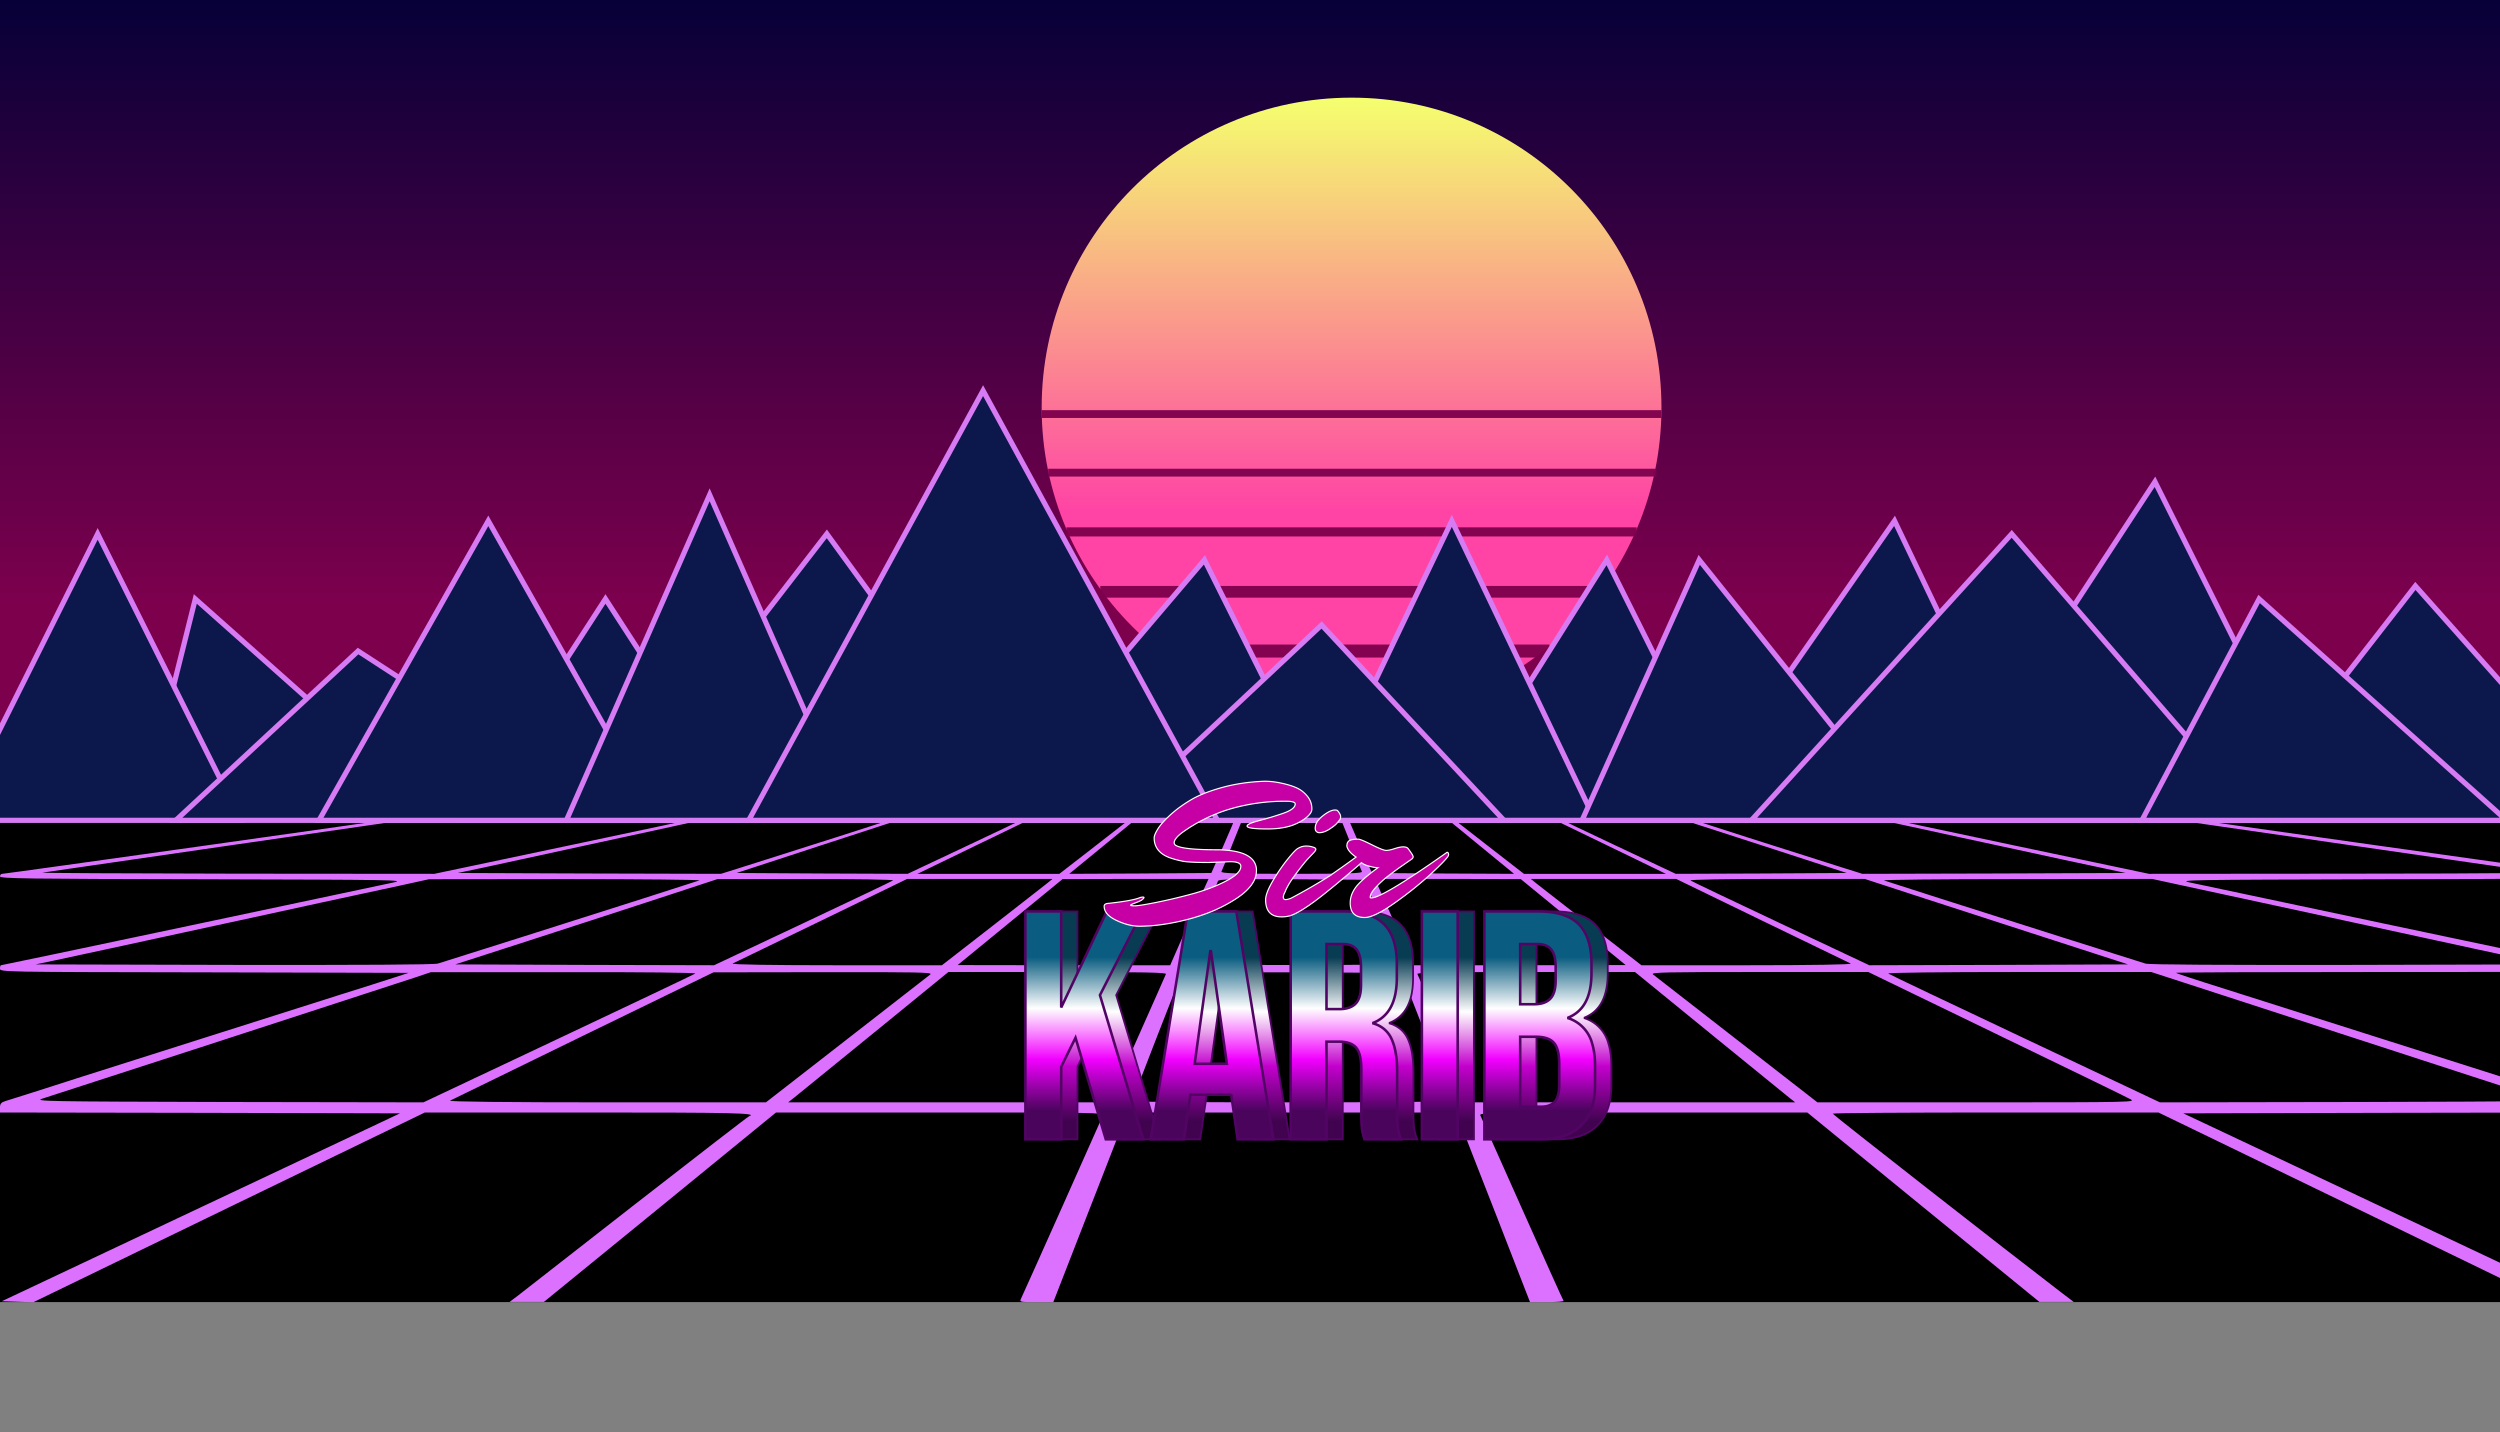 <svg id="bg" xmlns="http://www.w3.org/2000/svg" xmlns:xlink="http://www.w3.org/1999/xlink" width="1920" height="1100" 
style="" viewBox="0 0 1920 1100">
  <rect x="0" y="0" width="1920" height="1100" fill="#808080" stroke="none"/>
  <defs>
    <linearGradient id="linear-gradient-bg" x1="0.5" x2="0.5" y2="1.4" gradientUnits="objectBoundingBox">
      <stop offset="0.001" stop-color="#070038"/>
      <stop offset="0.554" stop-color="#7D004D"/>
    </linearGradient>
    <linearGradient id="linear-gradient-2" x1="0.5" x2="0.5" y2="0.699" gradientUnits="objectBoundingBox">
      <stop offset="0.001" stop-color="#F5FF6E"/>
      <stop offset="0.954" stop-color="#FF44A5" stop-opacity="0.999"/>
    </linearGradient>
    <linearGradient id="linear-gradient-3" x1="0.5" x2="0.5" y1="0.2" y2="1" gradientUnits="objectBoundingBox">
      <stop offset="0.001" stop-color="#073C53" stop-opacity="1"/>
      <stop offset="0.3" stop-color="#FFFFFF" stop-opacity="1"/>
      <stop offset="0.6" stop-color="#C300CD" stop-opacity="1"/>
      <stop offset="0.9" stop-color="#410350" stop-opacity="1"/>
    </linearGradient>
    <linearGradient id="linear-gradient-4" x1="0.5" x2="0.5" y1="0.2" y2="0.95" gradientUnits="objectBoundingBox">
      <stop offset="0.001" stop-color="#0A5D80" stop-opacity="1"/>
      <stop offset="0.3" stop-color="#FFFFFF" stop-opacity="1"/>
      <stop offset="0.6" stop-color="#F200FF" stop-opacity="1"/>
      <stop offset="0.9" stop-color="#4A045C" stop-opacity="1"/>
    </linearGradient>
    <linearGradient id="linear-gradient-5" x1="0.1" x2="2.5" y2="1" gradientUnits="objectBoundingBox">
      <stop offset="0"/>
      <stop offset="0" stop-color="#C700A6"/>
    </linearGradient>
  </defs>
  <rect id="Rectangle_bg_grid" data-name="Rectangle bg Grid" width="1920" height="500" fill="black" transform="translate(0 500)"/>
  <rect id="Rectangle_bg" data-name="Rectangle bg" width="1920" height="600" fill="url(#linear-gradient-bg)"/>
  <circle id="Ellipse_1" data-name="Ellipse 1" cx="0" cy="98" r="238" transform="translate(1038 215)" fill="url(#linear-gradient-2)"
  style="filter: drop-shadow(0 0 58px #F00090); overflow: visible;"
  />
  <g id="Group_1" data-name="Group 1" opacity="0.95" fill="#7D004D" style="filter: drop-shadow(0 0 98px #F00090); overflow: visible;">
    <rect id="Rectangle_2-1" data-name="Rectangle 2" width="476" height="6" transform="translate(800 315)"/>
    <rect id="Rectangle_2-2" data-name="Rectangle 2" width="467" height="6" transform="translate(805 360)"/>
    <rect id="Rectangle_2-3" data-name="Rectangle 2" width="438" height="7" transform="translate(819 405)"/>
    <rect id="Rectangle_2-4" data-name="Rectangle 2" width="387" height="9" transform="translate(845 450)"/>
    <rect id="Rectangle_2-5" data-name="Rectangle 2" width="303" height="10" transform="translate(887 495)"/>
  </g>
  <g id="Grid" data-name="Group Grid" transform="translate(0,1182) scale(0.155,-0.130)"
  fill="#DC71FF" stroke="none" style="filter: drop-shadow(0 0 78px #F200FF); overflow: visible;">
    <path d="M238 4863 c39 -2 105 -2 145 0 39 1 7 3 -73 3 -80 0 -112 -2 -72 -3z"/>
    <path d="M2383 4863 c15 -2 39 -2 55 0 15 2 2 4 -28 4 -30 0 -43 -2 -27 -4z"/>
    <path d="M6245 4860 c-3 -6 1 -7 9 -4 18 7 21 14 7 14 -6 0 -13 -4 -16 -10z"/>
    <path d="M6530 4866 c0 -2 7 -7 16 -10 8 -3 12 -2 9 4 -6 10 -25 14 -25 6z"/>
    <path d="M10363 4863 c15 -2 39 -2 55 0 15 2 2 4 -28 4 -30 0 -43 -2 -27 -4z"/>
    <path d="M12418 4863 c39 -2 105 -2 145 0 39 1 7 3 -73 3 -80 0 -112 -2 -72 -3z"/>
    <path d="M6314 4770 l-29 -80 -100 0 -99 0 74 77 c75 77 65 71 -40 -26 l-55
    -51 -100 1 c-94 0 -98 1 -72 15 15 8 27 17 27 20 0 3 -16 -4 -36 -15 -40 -24
    -6 -22 -474 -20 -102 1 -194 1 -205 1 -11 0 -146 0 -300 0 -154 0 -291 1 -305
    0 -14 0 -216 -1 -450 -3 l-425 -3 360 -6 c198 -3 349 -7 335 -8 -14 -2 -20 -5
    -15 -8 6 -2 53 2 106 9 114 14 593 12 569 -3 -19 -12 -18 -12 65 3 43 7 132
    11 230 9 148 -3 158 -4 135 -18 -17 -10 -18 -13 -5 -9 63 22 95 25 200 23
    l117 -3 -130 -72 -129 -73 -184 1 -184 0 143 56 c78 31 141 58 139 60 -2 2
    -75 -24 -163 -57 l-159 -60 -278 2 -278 3 231 59 c126 33 228 61 226 63 -2 2
    -120 -25 -263 -61 l-260 -66 -424 1 -424 1 354 61 c195 34 349 63 344 64 -6 2
    -186 -26 -400 -62 l-390 -65 -634 2 -634 3 195 22 c590 66 863 98 845 101 -11
    1 -282 -27 -602 -63 l-581 -65 -964 1 c-530 1 -954 3 -943 5 11 1 313 24 670
    51 358 26 638 49 624 51 -15 2 -213 -11 -440 -28 -805 -60 -945 -70 -1037 -76
    -243 -18 -12 -24 891 -25 854 -1 968 -3 872 -14 -293 -35 -1825 -205 -1839
    -205 -9 0 -16 -4 -16 -10 0 -7 343 -10 1008 -11 554 0 1003 -2 997 -4 -12 -5
    -1978 -335 -1994 -335 -6 0 -11 -7 -11 -15 0 -13 121 -15 1007 -17 953 -3
    1004 -4 943 -19 -36 -9 -487 -123 -1002 -253 -515 -130 -940 -236 -943 -236
    -3 0 -5 -9 -5 -20 0 -20 8 -20 1012 -22 l1013 -3 -70 -27 c-39 -15 -164 -63
    -280 -106 -387 -146 -897 -340 -1260 -477 -198 -76 -372 -142 -387 -147 -22
    -8 -28 -16 -28 -39 l0 -29 991 -2 991 -3 -987 -555 -986 -555 78 -3 78 -3 970
    561 970 560 808 0 c717 0 845 -3 799 -22 -5 -1 -256 -233 -558 -513 -302 -281
    -567 -528 -589 -548 l-40 -36 85 0 85 0 575 559 575 560 814 0 c770 0 813 -1
    806 -17 -4 -10 -94 -252 -201 -538 -107 -286 -199 -530 -204 -542 -9 -23 -9
    -23 74 -23 l85 0 164 502 c91 277 173 529 183 561 l18 57 816 0 816 0 18 -57
    c10 -32 92 -284 183 -560 l164 -503 85 0 c47 0 83 3 81 8 -3 4 -95 248 -205
    542 -110 294 -203 543 -207 553 -7 16 36 17 806 17 l814 0 575 -560 575 -559
    85 0 85 0 -63 57 c-261 238 -1131 1049 -1131 1055 -1 4 362 7 807 7 l807 0
    970 -560 970 -561 78 3 78 3 -986 555 -987 555 991 3 991 2 0 29 c0 23 -6 31
    -27 39 -16 5 -309 117 -653 247 -344 130 -724 274 -845 320 -121 46 -280 106
    -354 134 -74 28 -137 53 -139 56 -3 3 450 5 1006 5 1005 0 1012 0 1012 20 0
    11 -2 20 -5 20 -3 0 -428 106 -943 236 -515 130 -966 244 -1002 253 -61 15
    -10 16 943 19 886 2 1007 4 1007 17 0 8 -5 15 -11 15 -17 0 -1982 330 -1994
    335 -5 2 443 4 998 4 664 1 1007 4 1007 11 0 6 -7 10 -16 10 -14 0 -1546 170
    -1839 205 -96 11 18 13 873 14 902 1 1133 7 890 25 -92 6 -232 16 -1037 76
    -227 17 -425 30 -440 28 -14 -2 267 -25 624 -51 358 -27 659 -50 670 -51 11
    -2 -413 -4 -943 -5 l-964 -1 -581 65 c-320 36 -591 64 -602 63 -18 -3 255 -35
    845 -101 l195 -22 -634 -3 -634 -2 -390 65 c-214 36 -394 64 -400 62 -5 -1
    149 -30 344 -64 l354 -61 -425 -1 -425 -1 -273 69 c-151 38 -276 72 -279 75
    -12 12 482 11 576 -1 53 -7 101 -11 106 -9 6 3 -1 6 -15 8 -14 1 137 5 335 8
    l360 6 -425 3 c-234 2 -436 3 -450 3 -14 1 -151 0 -305 0 -154 0 -289 0 -300
    0 -11 0 -103 0 -205 -1 -468 -2 -434 -4 -474 20 -20 11 -36 18 -36 15 0 -3 12
    -12 28 -20 25 -14 21 -15 -73 -15 l-100 -1 -55 51 c-105 97 -115 103 -40 26
    l74 -77 -99 0 -100 0 -29 80 c-16 45 -30 79 -33 77 -2 -3 8 -37 22 -78 14 -40
    25 -74 25 -76 0 -2 -45 -3 -100 -3 -55 0 -100 1 -100 3 0 2 11 36 25 76 14 41
    24 75 22 78 -3 2 -17 -32 -33 -77z m1639 -171 l248 -64 -278 -3 -278 -2 -159
    60 c-88 33 -161 59 -163 57 -2 -2 61 -29 139 -60 l143 -56 -184 0 -184 -1
    -111 62 c-61 34 -120 67 -130 74 -16 11 35 13 279 13 164 0 300 2 302 4 7 7
    121 -18 376 -84z m-1978 6 l-80 -74 -155 -1 -155 0 130 75 130 74 105 0 105 0
    -80 -74z m277 0 l-27 -75 -155 0 -155 1 78 74 79 75 103 0 104 0 -27 -75z
    m276 7 c12 -38 22 -71 22 -75 0 -4 -67 -7 -150 -7 -82 0 -150 3 -150 7 0 4 10
    37 22 75 l22 68 106 0 106 0 22 -68z m279 -7 l78 -74 -155 -1 -155 0 -27 75
    -27 75 104 0 103 0 79 -75z m278 0 l130 -75 -155 0 -155 1 -80 74 -80 74 105
    0 105 0 130 -74z m-3705 -110 c-41 -7 -331 -56 -644 -109 l-569 -96 -976 1
    -976 1 245 29 c135 15 324 37 420 48 96 12 375 43 620 71 245 27 472 54 505
    59 33 5 373 8 755 9 600 0 685 -2 620 -13z m635 -95 l-430 -110 -650 1 -650 1
    160 28 c88 16 243 43 345 60 102 17 309 53 460 80 l275 48 460 0 460 1 -430
    -109z m1074 106 c-2 -2 -130 -51 -284 -110 l-280 -106 -430 1 c-366 1 -423 3
    -385 14 25 7 189 49 365 95 176 45 340 88 365 95 31 9 138 13 349 14 167 0
    302 -1 300 -3z m430 0 c-2 -2 -89 -51 -193 -110 l-188 -106 -279 2 -279 3 273
    106 272 107 199 1 c110 1 197 -1 195 -3z m269 -74 c-46 -44 -99 -93 -120 -111
    l-36 -31 -226 2 -227 3 183 107 183 106 163 1 163 1 -83 -78z m388 -32 l-41
    -110 -234 0 -233 0 113 110 114 109 161 1 161 0 -41 -110z m421 5 c18 -55 33
    -103 33 -107 0 -5 -103 -8 -230 -8 -126 0 -230 3 -230 6 0 7 61 197 67 207 2
    4 77 6 166 5 l161 -3 33 -100z m422 -5 l113 -110 -233 0 -234 0 -41 110 -41
    110 161 0 161 -1 114 -109z m415 3 l187 -108 -227 -3 -226 -2 -36 31 c-21 18
    -74 67 -120 111 l-83 78 159 0 160 0 186 -107z m508 0 l278 -108 -279 -3 -279
    -2 -188 106 c-104 59 -191 108 -193 110 -2 2 83 4 189 4 l194 0 278 -107z
    m431 88 c39 -11 207 -54 372 -97 165 -42 320 -82 345 -89 38 -11 -19 -13 -385
    -14 l-430 -1 -280 106 c-154 59 -282 108 -284 110 -2 2 129 4 293 4 261 0 305
    -2 369 -19z m1345 -61 c257 -44 541 -93 632 -109 l165 -29 -650 -1 -650 -1
    -430 110 -430 109 448 0 448 1 467 -80z m1317 42 c273 -33 759 -89 1254 -144
    l295 -33 -975 -3 -974 -2 -570 96 c-313 53 -604 102 -645 109 -65 11 24 13
    640 11 l715 -2 260 -32z m-7556 -206 c-2 -2 -302 -79 -666 -170 l-661 -166
    -984 1 c-540 1 -972 4 -958 6 14 2 450 78 970 168 l945 163 679 1 c374 1 677
    -1 675 -3z m941 -13 c-30 -13 -445 -172 -757 -289 l-91 -34 -652 2 -652 3 124
    31 c195 50 693 179 938 243 l225 59 450 0 c414 0 447 -1 415 -15z m667 11 c-3
    -3 -137 -80 -298 -170 l-292 -164 -423 2 -424 3 428 167 427 166 294 1 c162 1
    292 -2 288 -5z m503 -18 c-14 -13 -96 -89 -183 -170 l-158 -146 -351 0 -352 0
    294 170 295 170 240 0 240 0 -25 -24z m530 15 c0 -4 -27 -80 -59 -167 l-59
    -159 -352 -3 -352 -2 173 169 174 170 238 1 c130 0 237 -4 237 -9z m571 -148
    c28 -87 54 -164 57 -170 3 -10 -71 -13 -348 -13 -277 0 -351 3 -348 13 3 6 29
    83 57 170 l53 157 238 0 238 0 53 -157z m638 -14 l173 -169 -352 2 -352 3 -59
    159 c-32 87 -59 163 -59 167 0 5 107 9 238 9 l237 -1 174 -170z m631 1 l294
    -170 -352 0 -351 0 -158 146 c-87 81 -169 157 -183 170 l-25 24 240 0 240 0
    295 -170z m757 3 l433 -168 -424 -3 -423 -2 -292 164 c-161 90 -295 167 -298
    170 -4 3 124 6 282 6 l289 0 433 -167z m751 106 c130 -34 365 -95 522 -135
    157 -41 343 -89 413 -106 l129 -33 -652 -3 -652 -2 -91 34 c-312 117 -727 276
    -757 289 -32 14 0 15 408 16 l442 1 238 -61z m2091 -95 c498 -86 940 -162 981
    -169 64 -11 -68 -13 -908 -14 l-984 -1 -661 166 c-364 91 -664 168 -666 170
    -2 2 296 4 664 4 l668 0 906 -156z m-8094 -223 c-31 -13 -429 -164 -870 -331
    -220 -83 -411 -155 -425 -160 -16 -7 -384 -9 -1010 -8 l-984 3 89 22 c50 13
    169 43 265 68 96 25 272 71 390 101 118 30 265 68 325 84 61 16 218 57 350 91
    132 34 305 78 385 99 l145 38 680 1 c374 0 671 -4 660 -8z m960 0 c-6 -5 -207
    -119 -449 -255 l-438 -246 -641 2 -641 3 400 154 c219 85 512 198 649 252
    l250 98 440 0 c250 1 435 -3 430 -8z m760 -20 c-17 -16 -140 -131 -274 -255
    l-244 -226 -526 0 c-317 0 -520 4 -511 10 8 5 206 119 440 254 l425 246 360 0
    360 0 -30 -29z m768 -63 c-19 -51 -62 -166 -95 -255 l-60 -163 -527 0 -526 1
    260 254 260 254 361 1 362 0 -35 -92z m892 -163 l81 -250 -263 -3 c-145 -1
    -381 -1 -526 0 l-263 3 78 240 c43 132 80 246 83 253 3 10 82 12 366 10 l362
    -3 82 -250z m950 0 l260 -254 -526 -1 -527 0 -60 163 c-33 89 -76 204 -95 255
    l-35 92 362 0 361 -1 260 -254z m935 9 c234 -135 432 -249 440 -254 9 -6 -194
    -10 -511 -10 l-526 0 -244 226 c-134 124 -257 239 -274 255 l-30 29 360 0 360
    0 425 -246z m802 132 c161 -62 455 -176 652 -252 l360 -139 -641 -3 -641 -2
    -438 246 c-242 136 -443 250 -448 255 -6 5 178 9 426 9 l437 0 293 -114z
    m1367 53 c130 -33 296 -76 369 -95 283 -73 405 -105 612 -158 118 -30 294 -76
    390 -101 96 -25 215 -55 265 -68 l89 -22 -984 -3 c-626 -1 -994 1 -1010 8 -14
    5 -205 77 -425 160 -441 167 -839 318 -870 331 -11 4 283 8 654 8 l674 1 236
    -61z m-7454 -498 c-6 -5 -311 -178 -679 -385 l-668 -376 -967 2 c-913 3 -964
    4 -921 20 44 16 1670 646 1840 713 l85 34 660 0 c396 1 655 -3 650 -8z m1165
    -5 c-8 -8 -195 -181 -415 -385 l-400 -371 -790 0 c-496 0 -784 4 -775 10 8 5
    305 178 660 384 l645 374 545 1 c469 1 542 -1 530 -13z m1167 2 c-2 -7 -67
    -181 -143 -385 l-139 -373 -795 0 -795 0 30 28 c17 16 195 189 397 385 l367
    357 542 0 c429 0 540 -3 536 -12z m1290 -368 c67 -206 123 -378 123 -382 0 -5
    -355 -8 -790 -8 -434 0 -790 3 -790 6 0 8 241 747 247 757 2 4 248 6 545 5
    l542 -3 123 -375z m1401 23 c202 -196 380 -369 397 -385 l30 -28 -795 0 -795
    0 -139 373 c-76 204 -141 378 -143 385 -4 9 107 12 536 12 l542 0 367 -357z
    m1423 -9 c349 -201 648 -374 664 -385 30 -18 20 -19 -760 -19 l-790 0 -400
    371 c-220 204 -407 377 -415 385 -12 12 59 14 527 14 l540 0 634 -366z m1101
    237 c1253 -486 1558 -605 1598 -619 43 -16 -9 -17 -921 -20 l-967 -2 -668 376
    c-368 207 -673 380 -678 385 -6 5 251 9 647 9 l656 0 333 -129z"/>
    <path d="M7280 4660 c8 -5 20 -10 25 -10 6 0 3 5 -5 10 -8 5 -19 10 -25 10 -5 0 -3 -5 5 -10z"/>
    <path d="M128 4793 c39 -2 105 -2 145 0 39 1 7 3 -73 3 -80 0 -112 -2 -72 -3z"/>
    <path d="M2263 4793 c26 -2 67 -2 90 0 23 2 2 3 -48 3 -49 0 -68 -1 -42 -3z"/>
    <path d="M3658 4793 c18 -2 45 -2 60 0 15 2 0 4 -33 4 -33 0 -45 -2 -27 -4z"/>
    <path d="M4578 4793 c12 -2 32 -2 45 0 12 2 2 4 -23 4 -25 0 -35 -2 -22 -4z"/>
    <path d="M5188 4793 c6 -2 18 -2 25 0 6 3 1 5 -13 5 -14 0 -19 -2 -12 -5z"/>
    <path d="M5598 4793 c7 -3 16 -2 19 1 4 3 -2 6 -13 5 -11 0 -14 -3 -6 -6z"/>
    <path d="M6020 4790 c-8 -5 -10 -10 -5 -10 6 0 17 5 25 10 8 5 11 10 5 10 -5 0 -17 -5 -25 -10z"/>
    <path d="M6760 4790 c8 -5 20 -10 25 -10 6 0 3 5 -5 10 -8 5 -19 10 -25 10 -5 0 -3 -5 5 -10z"/>
    <path d="M7188 4793 c7 -3 16 -2 19 1 4 3 -2 6 -13 5 -11 0 -14 -3 -6 -6z"/>
    <path d="M7588 4793 c6 -2 18 -2 25 0 6 3 1 5 -13 5 -14 0 -19 -2 -12 -5z"/>
    <path d="M8178 4793 c12 -2 32 -2 45 0 12 2 2 4 -23 4 -25 0 -35 -2 -22 -4z"/>
    <path d="M9088 4793 c18 -2 45 -2 60 0 15 2 0 4 -33 4 -33 0 -45 -2 -27 -4z"/>
    <path d="M10453 4793 c26 -2 67 -2 90 0 23 2 2 3 -48 3 -49 0 -68 -1 -42 -3z"/>
    <path d="M12528 4793 c39 -2 105 -2 145 0 39 1 7 3 -73 3 -80 0 -112 -2 -72 -3z"/>
    <path d="M1983 4783 c26 -2 68 -2 95 0 26 2 4 3 -48 3 -52 0 -74 -1 -47 -3z"/>
    <path d="M3478 4783 c18 -2 45 -2 60 0 15 2 0 4 -33 4 -33 0 -45 -2 -27 -4z"/>
    <path d="M4458 4783 c12 -2 32 -2 45 0 12 2 2 4 -23 4 -25 0 -35 -2 -22 -4z"/>
    <path d="M5113 4783 c9 -2 23 -2 30 0 6 3 -1 5 -18 5 -16 0 -22 -2 -12 -5z"/>
    <path d="M5538 4783 c6 -2 18 -2 25 0 6 3 1 5 -13 5 -14 0 -19 -2 -12 -5z"/>
    <path d="M5828 4783 c7 -3 16 -2 19 1 4 3 -2 6 -13 5 -11 0 -14 -3 -6 -6z"/>
    <path d="M6958 4783 c7 -3 16 -2 19 1 4 3 -2 6 -13 5 -11 0 -14 -3 -6 -6z"/>
    <path d="M7238 4783 c6 -2 18 -2 25 0 6 3 1 5 -13 5 -14 0 -19 -2 -12 -5z"/>
    <path d="M7663 4783 c9 -2 23 -2 30 0 6 3 -1 5 -18 5 -16 0 -22 -2 -12 -5z"/>
    <path d="M8298 4783 c12 -2 32 -2 45 0 12 2 2 4 -23 4 -25 0 -35 -2 -22 -4z"/>
    <path d="M9268 4783 c18 -2 45 -2 60 0 15 2 0 4 -33 4 -33 0 -45 -2 -27 -4z"/>
    <path d="M10723 4783 c26 -2 68 -2 95 0 26 2 4 3 -48 3 -52 0 -74 -1 -47 -3z"/>
    <path d="M1623 4763 c9 -2 25 -2 35 0 9 3 1 5 -18 5 -19 0 -27 -2 -17 -5z"/>
    <path d="M3238 4763 c7 -3 16 -2 19 1 4 3 -2 6 -13 5 -11 0 -14 -3 -6 -6z"/>
    <path d="M4298 4763 c7 -3 16 -2 19 1 4 3 -2 6 -13 5 -11 0 -14 -3 -6 -6z"/>
    <path d="M8488 4763 c7 -3 16 -2 19 1 4 3 -2 6 -13 5 -11 0 -14 -3 -6 -6z"/>
    <path d="M9548 4763 c7 -3 16 -2 19 1 4 3 -2 6 -13 5 -11 0 -14 -3 -6 -6z"/>
    <path d="M11143 4763 c9 -2 25 -2 35 0 9 3 1 5 -18 5 -19 0 -27 -2 -17 -5z"/>
    <path d="M1473 4753 c9 -2 25 -2 35 0 9 3 1 5 -18 5 -19 0 -27 -2 -17 -5z"/>
    <path d="M3128 4753 c6 -2 18 -2 25 0 6 3 1 5 -13 5 -14 0 -19 -2 -12 -5z"/>
    <path d="M9648 4753 c6 -2 18 -2 25 0 6 3 1 5 -13 5 -14 0 -19 -2 -12 -5z"/>
    <path d="M11293 4753 c9 -2 25 -2 35 0 9 3 1 5 -18 5 -19 0 -27 -2 -17 -5z"/>
    <path d="M1223 4743 c15 -2 37 -2 50 0 12 2 0 4 -28 4 -27 0 -38 -2 -22 -4z"/>
    <path d="M2968 4743 c6 -2 18 -2 25 0 6 3 1 5 -13 5 -14 0 -19 -2 -12 -5z"/>
    <path d="M4118 4743 c6 -2 18 -2 25 0 6 3 1 5 -13 5 -14 0 -19 -2 -12 -5z"/>
    <path d="M8658 4743 c6 -2 18 -2 25 0 6 3 1 5 -13 5 -14 0 -19 -2 -12 -5z"/>
    <path d="M9803 4743 c9 -2 23 -2 30 0 6 3 -1 5 -18 5 -16 0 -22 -2 -12 -5z"/>
    <path d="M11533 4743 c15 -2 37 -2 50 0 12 2 0 4 -28 4 -27 0 -38 -2 -22 -4z"/>
    <path d="M1053 4733 c15 -2 37 -2 50 0 12 2 0 4 -28 4 -27 0 -38 -2 -22 -4z"/>
    <path d="M2863 4733 c9 -2 23 -2 30 0 6 3 -1 5 -18 5 -16 0 -22 -2 -12 -5z"/>
    <path d="M4043 4733 c9 -2 23 -2 30 0 6 3 -1 5 -18 5 -16 0 -22 -2 -12 -5z"/>
    <path d="M4838 4733 c7 -3 16 -2 19 1 4 3 -2 6 -13 5 -11 0 -14 -3 -6 -6z"/>
    <path d="M7948 4733 c7 -3 16 -2 19 1 4 3 -2 6 -13 5 -11 0 -14 -3 -6 -6z"/>
    <path d="M8733 4733 c9 -2 23 -2 30 0 6 3 -1 5 -18 5 -16 0 -22 -2 -12 -5z"/>
    <path d="M9913 4733 c9 -2 23 -2 30 0 6 3 -1 5 -18 5 -16 0 -22 -2 -12 -5z"/>
    <path d="M11703 4733 c15 -2 37 -2 50 0 12 2 0 4 -28 4 -27 0 -38 -2 -22 -4z"/>
    <path d="M813 4723 c15 -2 39 -2 55 0 15 2 2 4 -28 4 -30 0 -43 -2 -27 -4z"/>
    <path d="M2708 4723 c12 -2 30 -2 40 0 9 3 -1 5 -23 4 -22 0 -30 -2 -17 -4z"/>
    <path d="M3943 4723 c9 -2 23 -2 30 0 6 3 -1 5 -18 5 -16 0 -22 -2 -12 -5z"/>
    <path d="M4768 4723 c7 -3 16 -2 19 1 4 3 -2 6 -13 5 -11 0 -14 -3 -6 -6z"/>
    <path d="M8018 4723 c7 -3 16 -2 19 1 4 3 -2 6 -13 5 -11 0 -14 -3 -6 -6z"/>
    <path d="M8833 4723 c9 -2 23 -2 30 0 6 3 -1 5 -18 5 -16 0 -22 -2 -12 -5z"/>
    <path d="M10058 4723 c12 -2 30 -2 40 0 9 3 -1 5 -23 4 -22 0 -30 -2 -17 -4z"/>
    <path d="M11933 4723 c15 -2 39 -2 55 0 15 2 2 4 -28 4 -30 0 -43 -2 -27 -4z"/>
    <path d="M627 4713 c18 -2 50 -2 70 0 21 2 7 4 -32 4 -38 0 -55 -2 -38 -4z"/>
    <path d="M2588 4713 c12 -2 30 -2 40 0 9 3 -1 5 -23 4 -22 0 -30 -2 -17 -4z"/>
    <path d="M3863 4713 c9 -2 23 -2 30 0 6 3 -1 5 -18 5 -16 0 -22 -2 -12 -5z"/>
    <path d="M4718 4713 c7 -3 16 -2 19 1 4 3 -2 6 -13 5 -11 0 -14 -3 -6 -6z"/>
    <path d="M5278 4713 c7 -3 16 -2 19 1 4 3 -2 6 -13 5 -11 0 -14 -3 -6 -6z"/>
    <path d="M7508 4713 c7 -3 16 -2 19 1 4 3 -2 6 -13 5 -11 0 -14 -3 -6 -6z"/>
    <path d="M8068 4713 c7 -3 16 -2 19 1 4 3 -2 6 -13 5 -11 0 -14 -3 -6 -6z"/>
    <path d="M8913 4713 c9 -2 23 -2 30 0 6 3 -1 5 -18 5 -16 0 -22 -2 -12 -5z"/>
    <path d="M10178 4713 c12 -2 30 -2 40 0 9 3 -1 5 -23 4 -22 0 -30 -2 -17 -4z"/>
    <path d="M12097 4713 c18 -2 50 -2 70 0 21 2 7 4 -32 4 -38 0 -55 -2 -38 -4z"/>
    <path d="M418 4703 c23 -2 59 -2 80 0 20 2 1 4 -43 4 -44 0 -61 -2 -37 -4z"/>
    <path d="M2433 4703 c15 -2 37 -2 50 0 12 2 0 4 -28 4 -27 0 -38 -2 -22 -4z"/>
    <path d="M3763 4703 c9 -2 25 -2 35 0 9 3 1 5 -18 5 -19 0 -27 -2 -17 -5z"/>
    <path d="M4648 4703 c6 -2 18 -2 25 0 6 3 1 5 -13 5 -14 0 -19 -2 -12 -5z"/>
    <path d="M8128 4703 c6 -2 18 -2 25 0 6 3 1 5 -13 5 -14 0 -19 -2 -12 -5z"/>
    <path d="M9003 4703 c9 -2 25 -2 35 0 9 3 1 5 -18 5 -19 0 -27 -2 -17 -5z"/>
    <path d="M10323 4703 c15 -2 37 -2 50 0 12 2 0 4 -28 4 -27 0 -38 -2 -22 -4z"/>
    <path d="M12308 4703 c23 -2 59 -2 80 0 20 2 1 4 -43 4 -44 0 -61 -2 -37 -4z"/>
    <path d="M110 4690 l-115 -6 145 -2 c80 -1 152 3 160 8 16 11 11 11 -190 0z"/>
    <path d="M2309 4696 c-4 -4 -449 -8 -990 -9 l-984 -2 810 -5 c446 -3 794 -8
    775 -11 -19 -3 8 -4 60 -2 52 3 160 8 239 11 199 10 1243 2 1206 -9 -24 -7
    -20 -7 18 -4 26 3 97 8 158 11 60 4 112 12 116 17 4 7 -6 8 -28 3 -41 -8
    -1265 -8 -1329 0 -25 3 -48 3 -51 0z"/>
    <path d="M9083 4693 c4 -5 56 -13 116 -17 61 -3 132 -8 158 -11 38 -3 42 -3
    18 4 -37 11 1007 19 1206 9 79 -3 187 -8 239 -11 52 -2 79 -1 60 2 -19 3 330
    8 775 11 l810 5 -980 4 c-539 2 -998 4 -1020 4 -22 0 -328 -1 -680 -2 -352 -1
    -655 1 -674 5 -22 5 -32 4 -28 -3z"/>
    <path d="M12500 4690 c14 -9 309 -15 299 -6 -2 2 -74 6 -159 9 -100 4 -150 3
    -140 -3z"/>
    <path d="M1665 4650 l-70 -6 60 -1 c33 0 92 3 130 7 l70 7 -60 0 c-33 0 -91
    -3 -130 -7z"/>
    <path d="M11015 4650 c39 -4 97 -7 130 -7 l60 0 -75 7 c-41 4 -100 7 -130 7
    -53 0 -53 0 15 -7z"/>
  </g>

  <g id="mountains" data-name="Group 2" opacity="1" fill="#2b1165" style="filter: drop-shadow(0 0 5px #F7CCFF); overflow: visible;">
    <polygon id="Triangle-2" points="5,135 45,-25 225,135" fill="#0C174C" stroke="#D67BF3" stroke-width="4" transform="translate(105 485)"/>
    <polygon id="Triangle-1" points="5,135 115,-85 225,135" fill="#0C174C" stroke="#D67BF3" stroke-width="4" transform="translate(-40 495)"/>
    <polygon id="Triangle-3" points="5,135 145,5 345,135" fill="#0C174C" stroke="#D67BF3" stroke-width="4" transform="translate(130 495)"/>
    <polygon id="Triangle-5" points="5,135 115,-35 225,135" fill="#0C174C" stroke="#D67BF3" stroke-width="4" transform="translate(350 495)"/>
    <polygon id="Triangle-4" points="-15,135 115,-95 245,135" fill="#0C174C" stroke="#D67BF3" stroke-width="4" transform="translate(260 495)"/>
    <polygon id="Triangle-7" points="-45,135 125,-85 285,135" fill="#0C174C" stroke="#D67BF3" stroke-width="4" transform="translate(510 495)"/>
    <polygon id="Triangle-6" points="5,135 115,-115 225,135" fill="#0C174C" stroke="#D67BF3" stroke-width="4" transform="translate(430 495)"/>
    <polygon id="Triangle-9" points="-45,135 125,-65 225,135" fill="#0C174C" stroke="#D67BF3" stroke-width="4" transform="translate(800 495)"/>
    <polygon id="Triangle-12" points="19,135 145,-65 245,135" fill="#0C174C" stroke="#D67BF3" stroke-width="4" transform="translate(1089 495)"/>
    <polygon id="Triangle-11" points="5,135 115,-95 225,135" fill="#0C174C" stroke="#D67BF3" stroke-width="4" transform="translate(1000 495)"/>
    <polygon id="Triangle-10" points="5,135 165,-15 305,135" fill="#0C174C" stroke="#D67BF3" stroke-width="4" transform="translate(850 495)"/>
    <polygon id="Triangle-8" points="-25,135 155,-195 335,135" fill="#0C174C" stroke="#D67BF3" stroke-width="4" transform="translate(600 495)"/>
    <polygon id="Triangle-14" points="-15,135 145,-95 255,135" fill="#0C174C" stroke="#D67BF3" stroke-width="4" transform="translate(1310 495)"/>
    <polygon id="Triangle-13" points="35,135 125,-65 285,135" fill="#0C174C" stroke="#D67BF3" stroke-width="4" transform="translate(1180 495)"/>
    <polygon id="Triangle-16" points="-25,135 145,-125 275,135" fill="#0C174C" stroke="#D67BF3" stroke-width="4" transform="translate(1510 495)"/>
    <polygon id="Triangle-15" points="-25,135 175,-85 365,135" fill="#0C174C" stroke="#D67BF3" stroke-width="4" transform="translate(1370 495)"/>
    <polygon id="Triangle-18" points="-5,135 135,-45 295,135" fill="#0C174C" stroke="#D67BF3" stroke-width="4" transform="translate(1720 495)"/>
    <polygon id="Triangle-17" points="15,135 105,-35 295,135" fill="#0C174C" stroke="#D67BF3" stroke-width="4" transform="translate(1630 495)"/>
  </g>

  <g id="wordKarib" stroke-linecap="round" fill-rule="evenodd" font-size="9pt" stroke="#000" stroke-width="0.35mm" fill="url(#linear-gradient-3)" 
  style="stroke:#520465;stroke-width:0.15mm;filter: drop-shadow(0 0 2px #F200FF); overflow: visible;transform:scale(2.5) translate(320px, 280px);">
    <path d="M 0 70 L 0 0 L 11 0 L 11 29.5 L 25 0 L 36 0 L 22.9 25.7 L 36.2 70 L 24.7 70 L 15.4 38.8 L 11 47.7 L 11 70 L 0 70 Z" id="0" vector-effect="non-scaling-stroke"/>
    <path d="M 38.5 70 L 49.9 0 L 64.8 0 L 76.2 70 L 65.2 70 L 63.2 56.1 L 63.2 56.3 L 50.7 56.3 L 48.7 70 L 38.5 70 Z M 52 46.8 L 61.9 46.8 L 57 12.2 L 56.8 12.2 L 52 46.8 Z" id="1" vector-effect="non-scaling-stroke"/>
    <path d="M 81.5 70 L 81.5 0 L 97.8 0 A 29.066 29.066 0 0 1 102.217 0.313 Q 104.544 0.672 106.391 1.442 A 11.489 11.489 0 0 1 110.2 3.95 Q 114.1 7.9 114.1 16.1 L 114.1 20.4 A 25.259 25.259 0 0 1 113.678 25.211 Q 113.163 27.857 112.02 29.806 A 10.176 10.176 0 0 1 106.9 34.2 L 106.9 34.4 A 9.225 9.225 0 0 1 110.134 36.075 A 8.631 8.631 0 0 1 112.55 39.3 A 16.431 16.431 0 0 1 113.555 42.427 Q 114.2 45.325 114.2 49.2 L 114.2 61.5 Q 114.2 64.434 114.391 66.268 A 21.93 21.93 0 0 0 114.4 66.35 A 12.134 12.134 0 0 0 115.351 69.888 A 13.583 13.583 0 0 0 115.4 70 L 104.2 70 A 18.152 18.152 0 0 1 103.675 68.251 A 13.945 13.945 0 0 1 103.4 66.8 A 14.955 14.955 0 0 1 103.314 65.917 Q 103.205 64.413 103.2 61.666 A 147.151 147.151 0 0 1 103.2 61.4 L 103.2 48.6 Q 103.2 43.8 101.65 41.9 A 4.556 4.556 0 0 0 99.783 40.569 Q 99.015 40.258 98.045 40.117 A 12.174 12.174 0 0 0 96.3 40 L 92.5 40 L 92.5 70 L 81.5 70 Z M 92.5 30 L 96.5 30 Q 99.8 30 101.45 28.3 Q 103.1 26.6 103.1 22.6 L 103.1 17.2 Q 103.1 13.816 102.029 12.097 A 4.26 4.26 0 0 0 101.75 11.7 A 4.239 4.239 0 0 0 99.6 10.281 Q 98.88 10.062 98.003 10.014 A 9.216 9.216 0 0 0 97.5 10 L 92.5 10 L 92.5 30 Z" id="2" vector-effect="non-scaling-stroke"/>
    <path d="M 121.8 70 L 121.8 0 L 132.8 0 L 132.8 70 L 121.8 70 Z" id="3" vector-effect="non-scaling-stroke"/><path d="M 141 70 L 141 0 L 157.6 0 A 29.066 29.066 0 0 1 162.017 0.313 Q 164.344 0.672 166.191 1.442 A 11.489 11.489 0 0 1 170 3.95 Q 173.9 7.9 173.9 16.1 L 173.9 18.9 A 27.503 27.503 0 0 1 173.693 22.377 Q 173.459 24.213 172.959 25.745 A 13.238 13.238 0 0 1 172.15 27.7 Q 170.4 31.1 166.8 32.6 L 166.8 32.8 A 11.171 11.171 0 0 1 174.138 40.695 Q 174.785 42.855 174.946 45.547 A 30.947 30.947 0 0 1 175 47.4 L 175 53.4 Q 175 59.264 172.773 63.11 A 12.751 12.751 0 0 1 170.75 65.75 A 13.54 13.54 0 0 1 165.12 69.067 Q 162.981 69.738 160.393 69.927 A 28.779 28.779 0 0 1 158.3 70 L 141 70 Z M 152 60 L 158.3 60 A 8.64 8.64 0 0 0 159.89 59.864 Q 161.616 59.54 162.6 58.45 A 4.349 4.349 0 0 0 163.397 57.119 Q 163.905 55.835 163.985 53.865 A 18.793 18.793 0 0 0 164 53.1 L 164 47 Q 164 42.2 162.35 40.35 Q 161.095 38.943 158.595 38.606 A 12.724 12.724 0 0 0 156.9 38.5 L 152 38.5 L 152 60 Z M 152 28.5 L 156.3 28.5 Q 159.6 28.5 161.25 26.8 Q 162.9 25.1 162.9 21.1 L 162.9 17.2 Q 162.9 13.816 161.829 12.097 A 4.26 4.26 0 0 0 161.55 11.7 A 4.239 4.239 0 0 0 159.4 10.281 Q 158.68 10.062 157.803 10.014 A 9.216 9.216 0 0 0 157.3 10 L 152 10 L 152 28.5 Z" id="4" vector-effect="non-scaling-stroke"/>
  </g>
  <g id="wordKarib-2" stroke-linecap="round" fill-rule="evenodd" font-size="9pt" stroke="#000" stroke-width="0.35mm" fill="url(#linear-gradient-4)" 
  style="stroke:#520465;stroke-width:0.21mm;filter: drop-shadow(0 0 2px #F200FF); overflow: visible;transform:scale(2.5) translate(315px, 280px);">
    <path d="M 0 70 L 0 0 L 11 0 L 11 29.5 L 25 0 L 36 0 L 22.9 25.7 L 36.2 70 L 24.7 70 L 15.4 38.8 L 11 47.7 L 11 70 L 0 70 Z" id="0" vector-effect="non-scaling-stroke"/>
    <path d="M 38.5 70 L 49.9 0 L 64.8 0 L 76.2 70 L 65.2 70 L 63.2 56.1 L 63.2 56.3 L 50.7 56.3 L 48.7 70 L 38.5 70 Z M 52 46.8 L 61.9 46.8 L 57 12.2 L 56.8 12.2 L 52 46.8 Z" id="1" vector-effect="non-scaling-stroke"/>
    <path d="M 81.5 70 L 81.5 0 L 97.8 0 A 29.066 29.066 0 0 1 102.217 0.313 Q 104.544 0.672 106.391 1.442 A 11.489 11.489 0 0 1 110.2 3.95 Q 114.1 7.9 114.1 16.1 L 114.1 20.4 A 25.259 25.259 0 0 1 113.678 25.211 Q 113.163 27.857 112.02 29.806 A 10.176 10.176 0 0 1 106.9 34.2 L 106.9 34.4 A 9.225 9.225 0 0 1 110.134 36.075 A 8.631 8.631 0 0 1 112.55 39.3 A 16.431 16.431 0 0 1 113.555 42.427 Q 114.2 45.325 114.2 49.2 L 114.2 61.5 Q 114.2 64.434 114.391 66.268 A 21.93 21.93 0 0 0 114.4 66.35 A 12.134 12.134 0 0 0 115.351 69.888 A 13.583 13.583 0 0 0 115.4 70 L 104.2 70 A 18.152 18.152 0 0 1 103.675 68.251 A 13.945 13.945 0 0 1 103.4 66.8 A 14.955 14.955 0 0 1 103.314 65.917 Q 103.205 64.413 103.2 61.666 A 147.151 147.151 0 0 1 103.2 61.4 L 103.2 48.6 Q 103.2 43.8 101.65 41.9 A 4.556 4.556 0 0 0 99.783 40.569 Q 99.015 40.258 98.045 40.117 A 12.174 12.174 0 0 0 96.3 40 L 92.5 40 L 92.5 70 L 81.5 70 Z M 92.5 30 L 96.5 30 Q 99.8 30 101.45 28.3 Q 103.1 26.6 103.1 22.6 L 103.1 17.2 Q 103.1 13.816 102.029 12.097 A 4.26 4.26 0 0 0 101.75 11.7 A 4.239 4.239 0 0 0 99.6 10.281 Q 98.88 10.062 98.003 10.014 A 9.216 9.216 0 0 0 97.5 10 L 92.5 10 L 92.5 30 Z" id="2" vector-effect="non-scaling-stroke"/>
    <path d="M 121.8 70 L 121.8 0 L 132.8 0 L 132.8 70 L 121.8 70 Z" id="3" vector-effect="non-scaling-stroke"/><path d="M 141 70 L 141 0 L 157.6 0 A 29.066 29.066 0 0 1 162.017 0.313 Q 164.344 0.672 166.191 1.442 A 11.489 11.489 0 0 1 170 3.95 Q 173.9 7.9 173.9 16.1 L 173.9 18.9 A 27.503 27.503 0 0 1 173.693 22.377 Q 173.459 24.213 172.959 25.745 A 13.238 13.238 0 0 1 172.15 27.7 Q 170.4 31.1 166.8 32.6 L 166.8 32.8 A 11.171 11.171 0 0 1 174.138 40.695 Q 174.785 42.855 174.946 45.547 A 30.947 30.947 0 0 1 175 47.4 L 175 53.4 Q 175 59.264 172.773 63.11 A 12.751 12.751 0 0 1 170.75 65.75 A 13.54 13.54 0 0 1 165.12 69.067 Q 162.981 69.738 160.393 69.927 A 28.779 28.779 0 0 1 158.3 70 L 141 70 Z M 152 60 L 158.3 60 A 8.64 8.64 0 0 0 159.89 59.864 Q 161.616 59.54 162.6 58.45 A 4.349 4.349 0 0 0 163.397 57.119 Q 163.905 55.835 163.985 53.865 A 18.793 18.793 0 0 0 164 53.1 L 164 47 Q 164 42.2 162.35 40.35 Q 161.095 38.943 158.595 38.606 A 12.724 12.724 0 0 0 156.9 38.5 L 152 38.5 L 152 60 Z M 152 28.5 L 156.3 28.5 Q 159.6 28.5 161.25 26.8 Q 162.9 25.1 162.9 21.1 L 162.9 17.2 Q 162.9 13.816 161.829 12.097 A 4.26 4.26 0 0 0 161.55 11.7 A 4.239 4.239 0 0 0 159.4 10.281 Q 158.68 10.062 157.803 10.014 A 9.216 9.216 0 0 0 157.3 10 L 152 10 L 152 28.5 Z" id="4" vector-effect="non-scaling-stroke"/>
  </g>
  <g id="wordSir" stroke-linecap="round" stroke-width="0.1mm" fill="url(#linear-gradient-5)" 
  style="stroke:white;stroke-width:0.15mm;filter: drop-shadow(0 0 7px #C700A6); overflow: visible;transform:scale(1.6) translate(530px, 375px) rotate(-19deg) skew(-30deg, 10deg);">
    <path d="M 60.4 38.6 L 50.2 39 A 213.675 213.675 0 0 1 46.132 38.964 Q 41.11 38.868 38.537 38.513 A 16.719 16.719 0 0 1 37.55 38.35 Q 34.3 37.7 31.75 36.8 A 19.159 19.159 0 0 1 29.986 36.083 Q 29.143 35.687 28.461 35.246 A 9.328 9.328 0 0 1 27.7 34.7 A 9.236 9.236 0 0 1 24.955 31.483 Q 24.06 29.705 24.004 27.496 A 11.715 11.715 0 0 1 24 27.2 A 3.493 3.493 0 0 1 24.128 26.33 Q 24.465 25.034 25.7 23 Q 27.236 20.471 30.771 17.085 A 66.989 66.989 0 0 1 31.55 16.35 A 53.273 53.273 0 0 1 36.725 12.145 A 68.809 68.809 0 0 1 41.45 9.05 Q 45.74 6.476 52.062 4.375 A 93.131 93.131 0 0 1 56.6 3 Q 66 0.4 77 0 A 35.93 35.93 0 0 1 82.051 0.371 A 43.979 43.979 0 0 1 85.25 0.95 A 50.007 50.007 0 0 1 88.302 1.712 Q 90.669 2.387 92.45 3.2 A 13.807 13.807 0 0 1 96.653 6.204 A 16.582 16.582 0 0 1 97.5 7.15 Q 99.7 9.8 99.7 13.3 A 3.65 3.65 0 0 1 99.098 15.215 Q 98.282 16.543 96.359 17.953 A 25.315 25.315 0 0 1 94.3 19.3 A 23.007 23.007 0 0 1 88.193 21.792 Q 83.914 22.9 78.45 22.9 A 108.424 108.424 0 0 1 75.613 22.866 Q 70.096 22.721 68.919 21.959 A 0.57 0.57 0 0 1 68.6 21.5 A 0.752 0.752 0 0 1 68.906 20.972 Q 69.926 20.054 74.35 18.9 Q 80.1 17.4 85.9 15.4 A 24.72 24.72 0 0 0 87.871 14.632 Q 91.7 12.931 91.7 10.9 A 0.817 0.817 0 0 0 91.254 10.204 Q 90.519 9.739 88.573 9.632 A 23.294 23.294 0 0 0 87.3 9.6 A 93.74 93.74 0 0 0 61.522 13.007 A 76.628 76.628 0 0 0 37.5 24.6 A 21.771 21.771 0 0 0 35.981 25.83 Q 34.534 27.124 33.967 28.238 A 3.008 3.008 0 0 0 33.6 29.6 A 1.656 1.656 0 0 0 34.705 30.946 Q 38.394 32.9 54.4 32.9 A 53.452 53.452 0 0 1 60.726 33.309 Q 67.203 34.156 70.29 36.744 A 7.649 7.649 0 0 1 73.1 42.9 A 11.32 11.32 0 0 1 71.15 49.1 Q 68.867 52.644 63.912 55.991 A 43.817 43.817 0 0 1 63.6 56.2 A 69.986 69.986 0 0 1 50.598 62.91 A 89.176 89.176 0 0 1 41.25 66 A 107.276 107.276 0 0 1 28.035 68.759 A 83.725 83.725 0 0 1 17.1 69.6 A 22.798 22.798 0 0 1 10.992 68.726 A 31.637 31.637 0 0 1 5.9 66.8 A 18.126 18.126 0 0 1 3.459 65.422 Q 0 63.062 0 60 A 1.142 1.142 0 0 1 0.677 58.927 Q 1.167 58.673 2.01 58.611 A 6.997 6.997 0 0 1 2.2 58.6 A 195.496 195.496 0 0 0 6.956 58.022 Q 13.414 57.149 16.285 56.191 A 10.517 10.517 0 0 0 17.3 55.8 Q 18.1 55.6 18.6 55.6 Q 18.994 55.6 19.078 55.724 A 0.133 0.133 0 0 1 19.1 55.8 A 0.467 0.467 0 0 1 19.032 56.019 Q 18.865 56.322 18.288 56.797 A 11.14 11.14 0 0 1 17.9 57.1 A 19.039 19.039 0 0 1 16.293 57.878 A 22.337 22.337 0 0 1 15.5 58.2 Q 12.727 59.191 12.701 59.494 A 0.067 0.067 0 0 0 12.7 59.5 A 0.15 0.15 0 0 0 12.803 59.621 Q 13.154 59.8 14.7 59.8 Q 16.572 59.8 23.784 58.399 A 326.464 326.464 0 0 0 24.8 58.2 Q 32.9 56.6 42.15 54.1 Q 51.4 51.6 58.5 47.9 Q 65.283 44.365 65.586 41.105 A 3.288 3.288 0 0 0 65.6 40.8 Q 65.6 38.654 60.652 38.601 A 23.69 23.69 0 0 0 60.4 38.6 Z M 86.073 55.011 A 3.476 3.476 0 0 0 86 55.7 A 1.44 1.44 0 0 0 86.065 56.152 Q 86.279 56.8 87.2 56.8 Q 87.876 56.8 89.485 56.24 A 26.987 26.987 0 0 0 89.6 56.2 A 276.546 276.546 0 0 0 108.931 45 A 9.471 9.471 0 0 1 109.184 44.78 A 13.45 13.45 0 0 1 109.4 44.6 Q 114.9 40.8 120.9 36.4 A 19.884 19.884 0 0 1 119.282 35.17 Q 117.646 33.779 116.955 32.428 A 5.304 5.304 0 0 1 116.8 32.1 A 7.768 7.768 0 0 1 116.676 31.794 Q 116.511 31.358 116.501 31.129 A 0.658 0.658 0 0 1 116.5 31.1 A 4.746 4.746 0 0 1 116.587 30.158 Q 116.695 29.627 116.937 29.235 A 2.098 2.098 0 0 1 117.8 28.45 Q 118.882 27.909 121.07 27.818 A 22.441 22.441 0 0 1 122 27.8 A 2.344 2.344 0 0 1 122.564 27.895 Q 123.835 28.232 127.017 29.77 A 122.561 122.561 0 0 1 128.5 30.5 A 89.255 89.255 0 0 0 130.387 31.418 Q 133.181 32.733 134.555 33.078 A 3.422 3.422 0 0 0 135.35 33.2 Q 136.611 33.2 138.742 32.557 A 30.089 30.089 0 0 0 139.4 32.35 Q 141.775 31.574 143.273 31.506 A 6.171 6.171 0 0 1 143.55 31.5 A 5.433 5.433 0 0 1 144.355 31.555 Q 145.297 31.697 145.8 32.2 Q 148.139 35.287 148.29 36.099 A 0.558 0.558 0 0 1 148.3 36.2 A 1.295 1.295 0 0 1 147.838 37.203 A 1.94 1.94 0 0 1 147.65 37.35 A 357.465 357.465 0 0 0 147.308 37.587 Q 146.523 38.132 144.488 39.548 A 16491.405 16491.405 0 0 0 143.55 40.2 Q 140.1 42.6 136.8 45.1 Q 133.5 47.6 130.6 50.7 Q 127.7 53.8 127.7 55.7 A 0.249 0.249 0 0 0 127.849 55.938 Q 127.973 56 128.2 56 A 8.667 8.667 0 0 0 131.125 55.23 Q 137.895 52.505 155.943 40.132 A 753.193 753.193 0 0 0 164.6 34.1 Q 165.3 34.1 165.3 35.35 A 1.499 1.499 0 0 1 165.023 36.033 Q 163.819 37.978 157.4 43.95 Q 149.5 51.3 139.55 58.35 A 90.007 90.007 0 0 1 135.458 61.097 Q 129.369 64.927 125.914 65.348 A 6.732 6.732 0 0 1 125.1 65.4 A 10.077 10.077 0 0 1 122.33 65.053 Q 119.224 64.163 118.399 60.992 A 10.313 10.313 0 0 1 118.1 58.4 A 11.714 11.714 0 0 1 119.476 52.954 A 15.423 15.423 0 0 1 120.65 51.05 Q 123.2 47.5 131.4 41.5 Q 129.7 41.5 126.8 40.65 A 15.468 15.468 0 0 1 125.5 40.21 Q 124.263 39.724 123.592 39.144 A 2.727 2.727 0 0 1 123.504 39.067 A 765.697 765.697 0 0 0 123.25 39.3 Q 121.4 41 116.2 45.4 Q 111 49.8 106.5 53.4 Q 94.7 62.9 89.1 64.6 A 13.746 13.746 0 0 1 86.484 65.051 A 16.525 16.525 0 0 1 85.2 65.1 Q 79.059 65.1 77.816 59.884 A 12.905 12.905 0 0 1 77.5 56.9 A 8.471 8.471 0 0 1 77.777 54.882 Q 78.289 52.817 79.746 50.009 A 48.835 48.835 0 0 1 81 47.75 A 94.269 94.269 0 0 1 85.001 41.499 A 73.766 73.766 0 0 1 88.2 37.25 A 88.183 88.183 0 0 1 89.5 35.686 Q 92.125 32.606 93.1 32.2 Q 94.9 31.1 97 31.1 Q 99.1 31.1 101 31.9 Q 101.6 32.2 101.6 32.7 A 0.819 0.819 0 0 1 101.535 32.996 Q 101.37 33.417 100.781 34.06 A 10.199 10.199 0 0 1 100.65 34.2 A 169.775 169.775 0 0 0 100.113 34.769 Q 99.213 35.725 97.75 37.3 Q 95.955 39.234 92.548 43.754 A 254.037 254.037 0 0 0 91.95 44.55 Q 88.1 49.7 86.8 53.2 Q 86.241 54.179 86.073 55.011 Z M 112.1 14.2 A 0.714 0.714 0 0 0 111.912 14.029 Q 111.556 13.8 110.8 13.8 A 4.512 4.512 0 0 0 109.789 13.923 Q 107.753 14.392 104.9 16.65 A 14.55 14.55 0 0 0 103.421 17.983 Q 102.596 18.845 102.091 19.72 A 5.515 5.515 0 0 0 101.3 22.5 Q 101.3 23.903 102.282 24.433 A 2.616 2.616 0 0 0 103.1 24.7 A 7.057 7.057 0 0 0 103.559 24.685 Q 105.743 24.543 108.05 23.05 Q 110.6 21.4 111.45 20.45 A 54.506 54.506 0 0 0 111.957 19.876 Q 112.488 19.266 112.9 18.75 Q 113.5 18 113.5 16.95 A 2.011 2.011 0 0 0 113.423 16.421 Q 113.253 15.797 112.705 14.997 A 11.413 11.413 0 0 0 112.1 14.2 Z" vector-effect="non-scaling-stroke"/>
  </g>
</svg>
